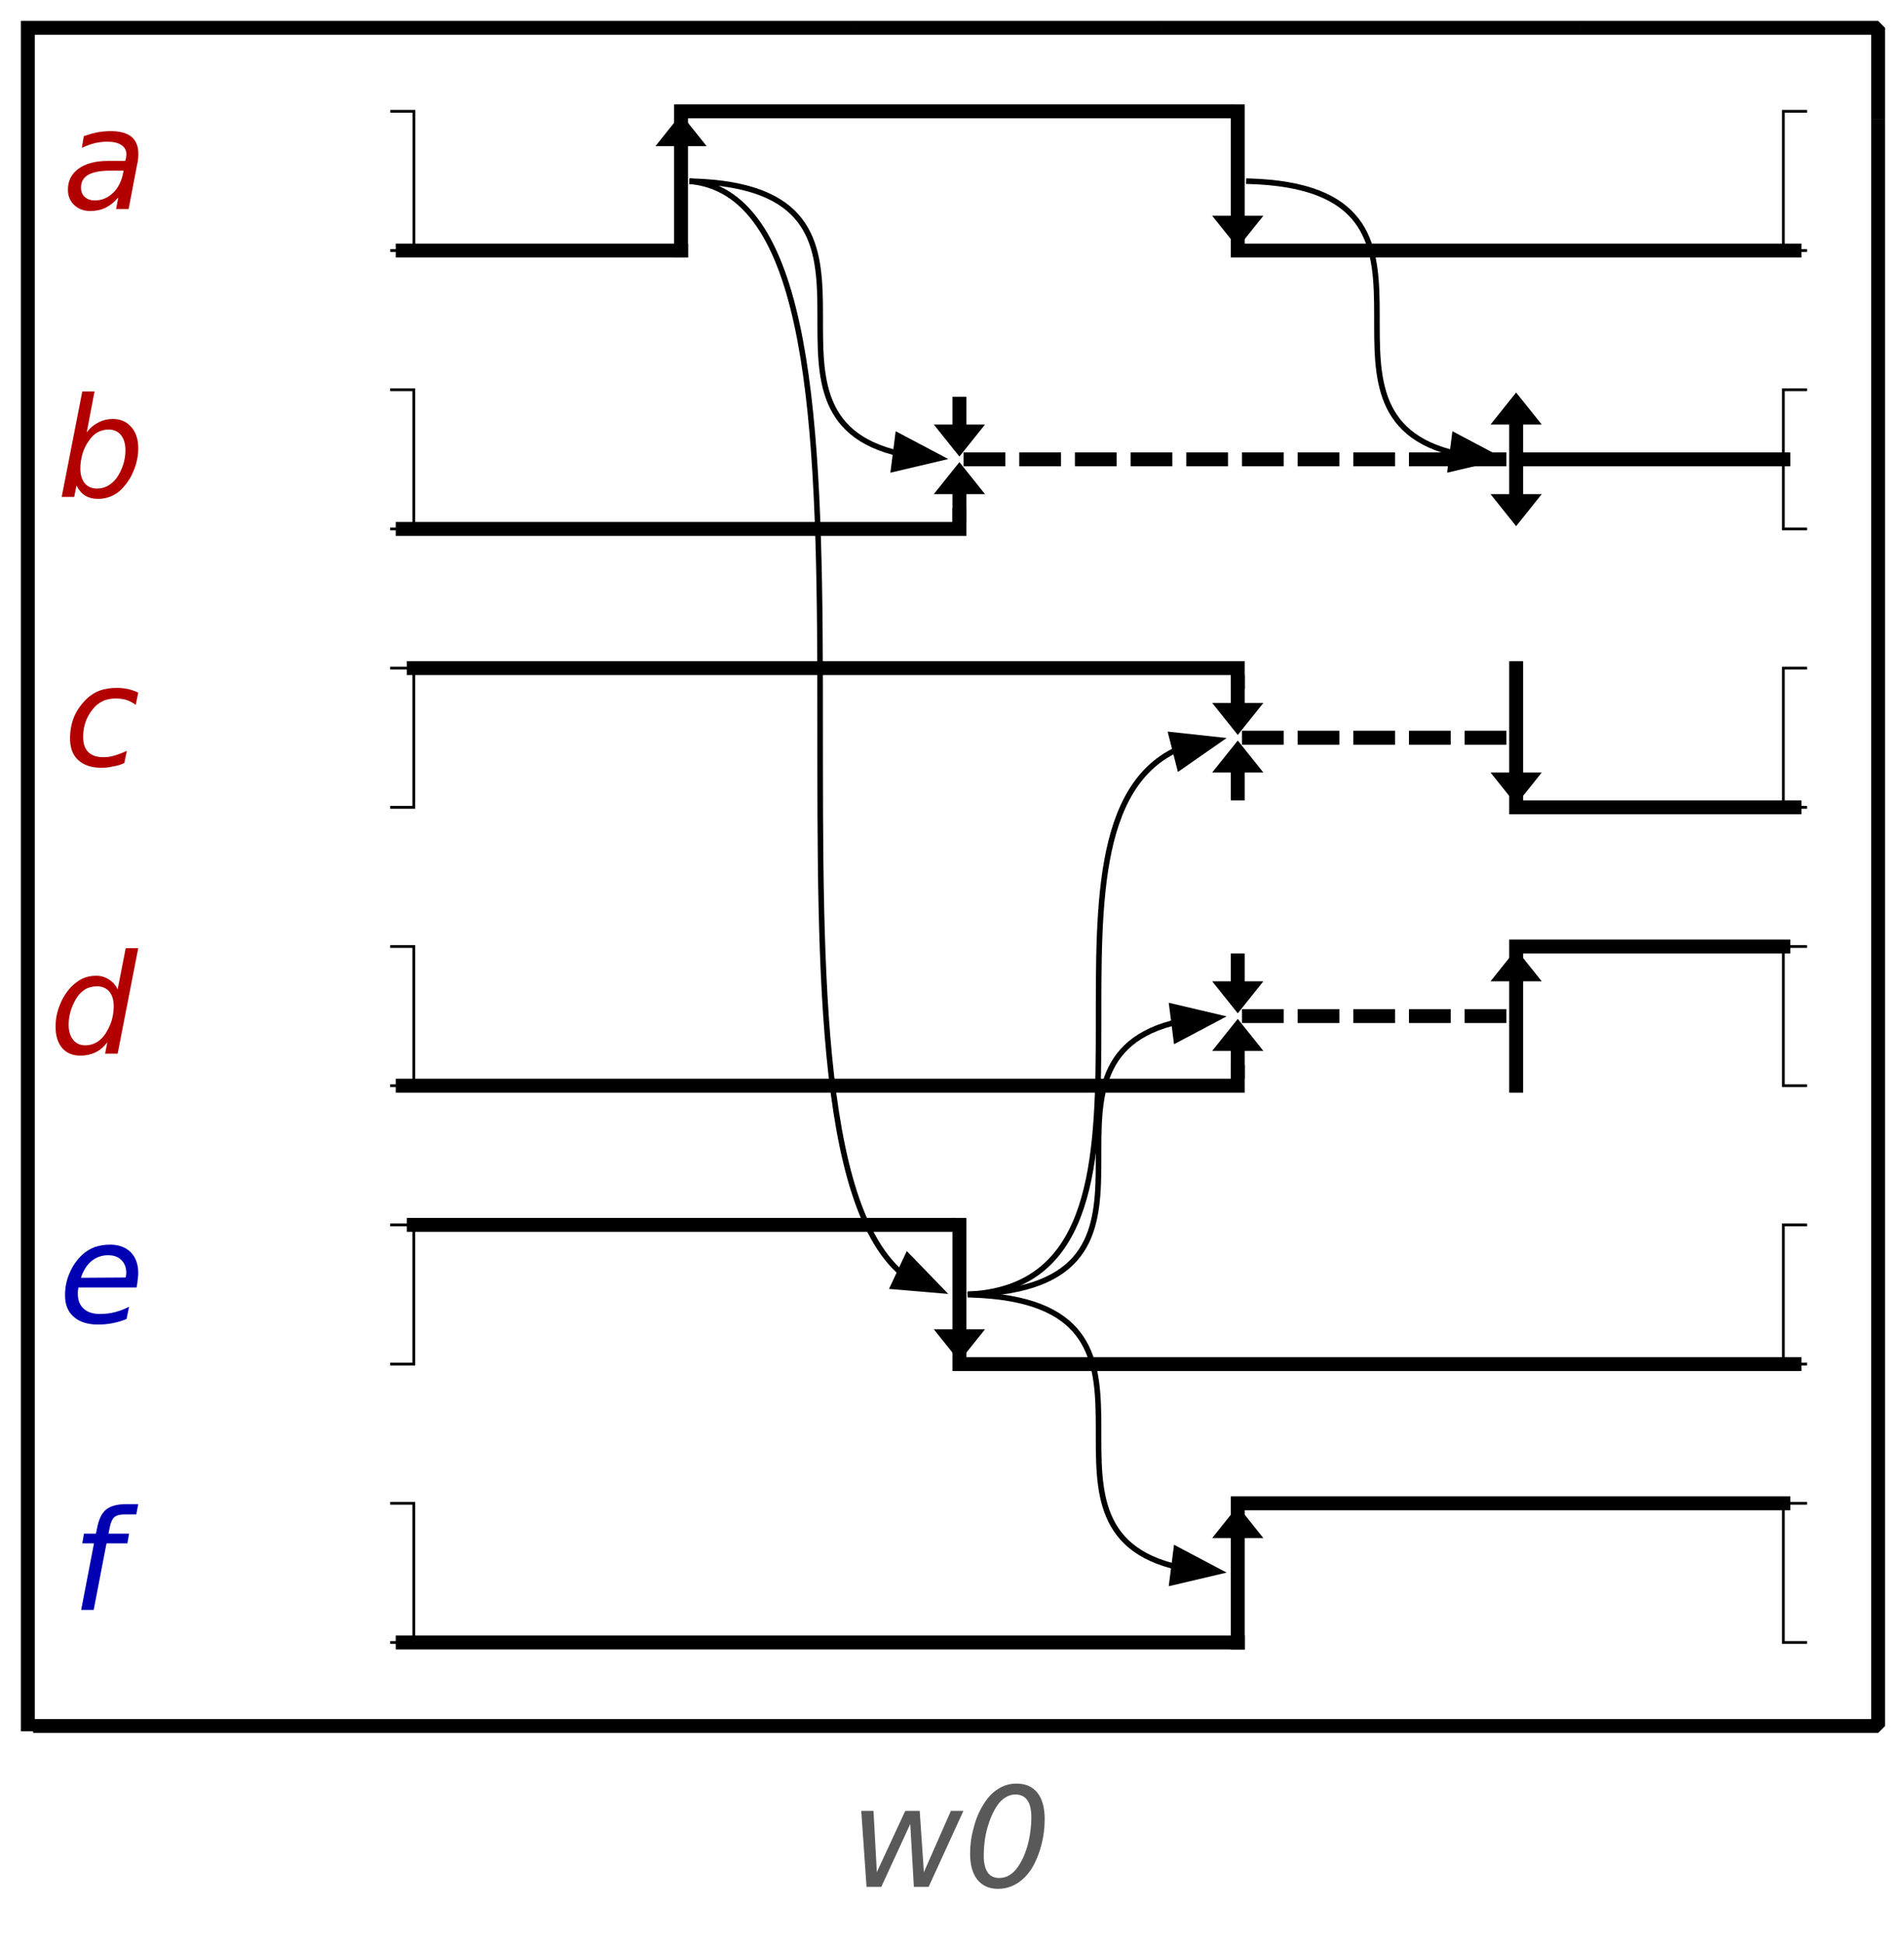 <?xml version="1.0" encoding="UTF-8"?>
<!DOCTYPE svg PUBLIC '-//W3C//DTD SVG 1.0//EN'
          'http://www.w3.org/TR/2001/REC-SVG-20010904/DTD/svg10.dtd'>
<svg color-interpolation="auto" color-rendering="auto" fill="black" fill-opacity="1" font-family="'Dialog'" font-size="12px" font-style="normal" font-weight="normal" height="100%" image-rendering="auto" shape-rendering="auto" stroke="black" stroke-dasharray="none" stroke-dashoffset="0" stroke-linecap="square" stroke-linejoin="miter" stroke-miterlimit="10" stroke-opacity="1" stroke-width="1" text-rendering="auto" width="100%" xmlns="http://www.w3.org/2000/svg" xmlns:xlink="http://www.w3.org/1999/xlink" viewBox="0 0 342 349" preserveAspectRatio="xMidYMid slice"><!--Generated by the Batik Graphics2D SVG Generator--><defs id="genericDefs"
  /><g
  ><g stroke-dasharray="0.05,0.05" stroke-linecap="butt" stroke-miterlimit="1" stroke-width="0.05" transform="scale(50,50) translate(17.447,5.15) matrix(1,0,0,1,-16.5,-2)"
    ><rect fill="none" height="6.1" width="6.647" x="-0.847" y="-3.05"
    /></g
    ><g fill="rgb(89,89,89)" font-family="sans-serif" font-size="0.5px" font-style="italic" stroke="rgb(89,89,89)" stroke-dasharray="0.05,0.05" stroke-linecap="butt" stroke-miterlimit="1" stroke-width="0.05" transform="scale(50,50) translate(17.447,5.15) matrix(1,0,0,1,-16.5,-2)"
    ><path d="M2.147 3.355 L2.191 3.355 L2.203 3.575 L2.305 3.355 L2.357 3.355 L2.372 3.575 L2.469 3.355 L2.514 3.355 L2.389 3.628 L2.336 3.628 L2.323 3.402 L2.219 3.628 L2.166 3.628 L2.147 3.355 ZM2.704 3.257 Q2.754 3.257 2.78 3.29 Q2.806 3.323 2.806 3.385 Q2.806 3.432 2.794 3.478 Q2.782 3.524 2.76 3.561 Q2.737 3.597 2.706 3.616 Q2.675 3.635 2.638 3.635 Q2.591 3.635 2.564 3.602 Q2.538 3.569 2.538 3.508 Q2.538 3.461 2.551 3.415 Q2.563 3.368 2.586 3.332 Q2.608 3.295 2.639 3.276 Q2.669 3.257 2.704 3.257 ZM2.701 3.296 Q2.683 3.296 2.666 3.306 Q2.649 3.316 2.636 3.335 Q2.614 3.367 2.6 3.416 Q2.587 3.464 2.587 3.515 Q2.587 3.555 2.601 3.576 Q2.615 3.596 2.643 3.596 Q2.663 3.596 2.679 3.586 Q2.696 3.576 2.709 3.557 Q2.732 3.525 2.745 3.477 Q2.758 3.429 2.758 3.378 Q2.758 3.337 2.744 3.317 Q2.729 3.296 2.701 3.296 Z" stroke="none"
      /><path d="M-0.455 -0.056 L-0.485 0.101 L-0.53 0.101 L-0.522 0.059 Q-0.542 0.083 -0.567 0.096 Q-0.592 0.108 -0.623 0.108 Q-0.658 0.108 -0.681 0.086 Q-0.703 0.065 -0.703 0.031 Q-0.703 -0.016 -0.665 -0.044 Q-0.626 -0.072 -0.559 -0.072 L-0.497 -0.072 L-0.494 -0.084 Q-0.494 -0.086 -0.494 -0.088 Q-0.493 -0.091 -0.493 -0.096 Q-0.493 -0.117 -0.511 -0.129 Q-0.529 -0.141 -0.561 -0.141 Q-0.583 -0.141 -0.606 -0.136 Q-0.629 -0.13 -0.653 -0.119 L-0.646 -0.161 Q-0.62 -0.17 -0.596 -0.175 Q-0.572 -0.179 -0.549 -0.179 Q-0.5 -0.179 -0.475 -0.159 Q-0.45 -0.138 -0.45 -0.098 Q-0.45 -0.089 -0.451 -0.079 Q-0.452 -0.068 -0.455 -0.056 ZM-0.503 -0.037 L-0.548 -0.037 Q-0.604 -0.037 -0.63 -0.022 Q-0.656 -0.007 -0.656 0.024 Q-0.656 0.045 -0.643 0.057 Q-0.629 0.07 -0.606 0.07 Q-0.569 0.07 -0.541 0.043 Q-0.514 0.017 -0.505 -0.027 L-0.503 -0.037 Z" fill="rgb(178,0,0)" stroke="none" transform="matrix(1,0,0,1,0,-2.5)"
    /></g
    ><g font-family="sans-serif" font-size="0.5px" font-style="italic" stroke-width="0.01" transform="scale(50,50) translate(17.447,5.15) matrix(1,0,0,1,-16,-4.5)"
    ><path d="M-0.04 0.25 L0.04 0.25 L0.04 -0.25 L-0.04 -0.25" fill="none"
    /></g
    ><g font-family="sans-serif" font-size="0.5px" font-style="italic" stroke-width="0.01" transform="matrix(50,0,0,50,322.331,32.5)"
    ><path d="M0.04 0.25 L-0.04 0.25 L-0.04 -0.25 L0.04 -0.25" fill="none"
    /></g
    ><g font-family="sans-serif" font-size="0.5px" font-style="italic" stroke-width="0.05" transform="matrix(50,0,0,50,122.331,32.5)"
    ><path d="M0 0.25 L0 -0.15 M0 -0.2 L0.04 -0.15 L-0.04 -0.15 Z" fill="none"
    /></g
    ><g font-family="sans-serif" font-size="0.5px" font-style="italic" stroke-width="0.05" transform="matrix(50,0,0,50,222.331,32.5)"
    ><path d="M0 -0.25 L0 0.15 M0 0.2 L-0.04 0.15 L0.04 0.15 Z" fill="none"
    /></g
    ><g font-family="sans-serif" font-size="0.5px" font-style="italic" stroke-width="0.05" transform="matrix(50,0,0,50,47.331,32.5)"
    ><path d="M0.5 0.25 L0.5 0.25 L1.5 0.25" fill="none"
    /></g
    ><g font-family="sans-serif" font-size="0.5px" font-style="italic" stroke-width="0.05" transform="matrix(50,0,0,50,47.331,32.5)"
    ><path d="M3.5 0.2 L3.5 0.25 L5.5 0.25" fill="none"
    /></g
    ><g font-family="sans-serif" font-size="0.5px" font-style="italic" stroke-width="0.05" transform="matrix(50,0,0,50,47.331,32.5)"
    ><path d="M1.5 -0.2 L1.5 -0.25 L3.46 -0.25" fill="none"
    /></g
    ><g fill="rgb(178,0,0)" font-family="sans-serif" font-size="0.5px" font-style="italic" stroke="rgb(178,0,0)" stroke-width="0.05" transform="matrix(50,0,0,50,47.331,82.5)"
    ><path d="M-0.496 -0.032 Q-0.496 -0.067 -0.512 -0.087 Q-0.528 -0.107 -0.557 -0.107 Q-0.578 -0.107 -0.596 -0.097 Q-0.614 -0.087 -0.627 -0.067 Q-0.642 -0.047 -0.65 -0.021 Q-0.658 0.006 -0.658 0.033 Q-0.658 0.067 -0.642 0.086 Q-0.626 0.105 -0.598 0.105 Q-0.577 0.105 -0.559 0.095 Q-0.541 0.085 -0.527 0.066 Q-0.513 0.046 -0.504 0.019 Q-0.496 -0.007 -0.496 -0.032 ZM-0.635 -0.097 Q-0.619 -0.119 -0.594 -0.132 Q-0.569 -0.145 -0.541 -0.145 Q-0.5 -0.145 -0.475 -0.116 Q-0.45 -0.088 -0.45 -0.04 Q-0.45 -0 -0.465 0.037 Q-0.479 0.074 -0.506 0.103 Q-0.523 0.122 -0.546 0.132 Q-0.569 0.142 -0.595 0.142 Q-0.621 0.142 -0.641 0.13 Q-0.66 0.118 -0.672 0.094 L-0.68 0.135 L-0.725 0.135 L-0.651 -0.244 L-0.607 -0.244 L-0.635 -0.097 Z" stroke="none"
      /><path d="M-0.04 0.25 L0.04 0.25 L0.04 -0.25 L-0.04 -0.25" fill="none" stroke="black" stroke-width="0.01" transform="matrix(1,0,0,1,0.5,0)"
    /></g
    ><g font-family="sans-serif" font-size="0.5px" font-style="italic" stroke-width="0.01" transform="matrix(50,0,0,50,322.331,82.5)"
    ><path d="M0.04 0.25 L-0.04 0.25 L-0.04 -0.25 L0.04 -0.25" fill="none"
    /></g
    ><g font-family="sans-serif" font-size="0.5px" font-style="italic" stroke-width="0.05" transform="matrix(50,0,0,50,172.331,82.5)"
    ><path d="M0 0.2 L0 0.1 M0 0.05 L0.04 0.1 L-0.04 0.1 ZM0 -0.2 L0 -0.1 M0 -0.05 L-0.04 -0.1 L0.04 -0.1 Z" fill="none"
    /></g
    ><g font-family="sans-serif" font-size="0.5px" font-style="italic" stroke-width="0.05" transform="matrix(50,0,0,50,272.331,82.5)"
    ><path d="M0 0 L0 -0.15 M0 -0.2 L0.04 -0.15 L-0.04 -0.15 ZM0 0 L0 0.15 M0 0.2 L-0.04 0.15 L0.04 0.15 Z" fill="none"
    /></g
    ><g font-family="sans-serif" font-size="0.5px" font-style="italic" stroke-width="0.05" transform="matrix(50,0,0,50,47.331,82.5)"
    ><path d="M0.5 0.25 L0.5 0.25 L2.5 0.25 L2.5 0.2" fill="none"
    /></g
    ><g font-family="sans-serif" font-size="0.5px" font-style="italic" stroke-width="0.05" transform="matrix(50,0,0,50,47.331,82.5)"
    ><path d="M4.54 0 L5.46 0" fill="none"
    /></g
    ><g font-family="sans-serif" font-size="0.5px" font-style="italic" stroke-dasharray="0.1,0.1" stroke-linecap="butt" stroke-miterlimit="1" stroke-width="0.05" transform="matrix(50,0,0,50,47.331,82.5)"
    ><path d="M2.54 0 L4.46 0" fill="none"
    /></g
    ><g fill="rgb(178,0,0)" font-family="sans-serif" font-size="0.5px" font-style="italic" stroke="rgb(178,0,0)" stroke-dasharray="0.1,0.1" stroke-linecap="butt" stroke-miterlimit="1" stroke-width="0.05" transform="matrix(50,0,0,50,47.331,132.5)"
    ><path d="M-0.45 -0.162 L-0.459 -0.118 Q-0.475 -0.13 -0.493 -0.136 Q-0.511 -0.141 -0.531 -0.141 Q-0.552 -0.141 -0.572 -0.134 Q-0.591 -0.126 -0.605 -0.112 Q-0.625 -0.091 -0.637 -0.063 Q-0.648 -0.034 -0.648 -0.004 Q-0.648 0.033 -0.63 0.051 Q-0.612 0.07 -0.574 0.07 Q-0.555 0.07 -0.535 0.064 Q-0.514 0.058 -0.491 0.047 L-0.5 0.091 Q-0.519 0.1 -0.54 0.103 Q-0.56 0.108 -0.582 0.108 Q-0.636 0.108 -0.666 0.08 Q-0.695 0.053 -0.695 0.003 Q-0.695 -0.04 -0.68 -0.076 Q-0.665 -0.111 -0.635 -0.14 Q-0.614 -0.16 -0.587 -0.17 Q-0.559 -0.179 -0.526 -0.179 Q-0.507 -0.179 -0.488 -0.175 Q-0.469 -0.171 -0.45 -0.162 Z" stroke="none"
    /></g
    ><g font-family="sans-serif" font-size="0.5px" font-style="italic" stroke-width="0.01" transform="matrix(50,0,0,50,72.331,132.5)"
    ><path d="M-0.04 0.25 L0.04 0.25 L0.04 -0.25 L-0.04 -0.25" fill="none"
    /></g
    ><g font-family="sans-serif" font-size="0.5px" font-style="italic" stroke-width="0.01" transform="matrix(50,0,0,50,322.331,132.5)"
    ><path d="M0.04 0.25 L-0.04 0.25 L-0.04 -0.25 L0.04 -0.25" fill="none"
    /></g
    ><g font-family="sans-serif" font-size="0.5px" font-style="italic" stroke-width="0.05" transform="matrix(50,0,0,50,222.331,132.5)"
    ><path d="M0 0.2 L0 0.1 M0 0.05 L0.04 0.1 L-0.04 0.1 ZM0 -0.2 L0 -0.1 M0 -0.05 L-0.04 -0.1 L0.04 -0.1 Z" fill="none"
    /></g
    ><g font-family="sans-serif" font-size="0.5px" font-style="italic" stroke-width="0.05" transform="matrix(50,0,0,50,272.331,132.5)"
    ><path d="M0 -0.25 L0 0.15 M0 0.2 L-0.04 0.15 L0.04 0.15 Z" fill="none"
    /></g
    ><g font-family="sans-serif" font-size="0.5px" font-style="italic" stroke-width="0.05" transform="matrix(50,0,0,50,47.331,132.5)"
    ><path d="M0.54 -0.25 L3.5 -0.25 L3.5 -0.2" fill="none"
    /></g
    ><g font-family="sans-serif" font-size="0.5px" font-style="italic" stroke-width="0.05" transform="matrix(50,0,0,50,47.331,132.5)"
    ><path d="M4.5 0.2 L4.5 0.25 L5.5 0.25" fill="none"
    /></g
    ><g font-family="sans-serif" font-size="0.5px" font-style="italic" stroke-dasharray="0.1,0.1" stroke-linecap="butt" stroke-miterlimit="1" stroke-width="0.05" transform="matrix(50,0,0,50,47.331,132.5)"
    ><path d="M3.54 0 L4.46 0" fill="none"
    /></g
    ><g fill="rgb(178,0,0)" font-family="sans-serif" font-size="0.5px" font-style="italic" stroke="rgb(178,0,0)" stroke-dasharray="0.1,0.1" stroke-linecap="butt" stroke-miterlimit="1" stroke-width="0.05" transform="matrix(50,0,0,50,47.331,182.5)"
    ><path d="M-0.561 0.094 Q-0.579 0.118 -0.603 0.13 Q-0.628 0.142 -0.658 0.142 Q-0.699 0.142 -0.723 0.115 Q-0.747 0.087 -0.747 0.038 Q-0.747 -0.003 -0.732 -0.039 Q-0.718 -0.076 -0.691 -0.105 Q-0.672 -0.124 -0.65 -0.135 Q-0.627 -0.145 -0.602 -0.145 Q-0.576 -0.145 -0.556 -0.132 Q-0.535 -0.119 -0.524 -0.096 L-0.495 -0.244 L-0.45 -0.244 L-0.524 0.135 L-0.569 0.135 L-0.561 0.094 ZM-0.7 0.03 Q-0.7 0.065 -0.684 0.085 Q-0.668 0.105 -0.64 0.105 Q-0.619 0.105 -0.601 0.095 Q-0.583 0.085 -0.569 0.065 Q-0.555 0.044 -0.546 0.018 Q-0.538 -0.009 -0.538 -0.035 Q-0.538 -0.069 -0.554 -0.088 Q-0.57 -0.107 -0.598 -0.107 Q-0.619 -0.107 -0.638 -0.098 Q-0.656 -0.087 -0.669 -0.069 Q-0.683 -0.048 -0.692 -0.021 Q-0.7 0.005 -0.7 0.03 Z" stroke="none"
    /></g
    ><g font-family="sans-serif" font-size="0.5px" font-style="italic" stroke-width="0.01" transform="matrix(50,0,0,50,72.331,182.5)"
    ><path d="M-0.04 0.25 L0.04 0.25 L0.04 -0.25 L-0.04 -0.25" fill="none"
    /></g
    ><g font-family="sans-serif" font-size="0.5px" font-style="italic" stroke-width="0.01" transform="matrix(50,0,0,50,322.331,182.5)"
    ><path d="M0.04 0.25 L-0.04 0.25 L-0.04 -0.25 L0.04 -0.25" fill="none"
    /></g
    ><g font-family="sans-serif" font-size="0.5px" font-style="italic" stroke-width="0.05" transform="matrix(50,0,0,50,222.331,182.5)"
    ><path d="M0 0.2 L0 0.1 M0 0.05 L0.04 0.1 L-0.04 0.1 ZM0 -0.2 L0 -0.1 M0 -0.05 L-0.04 -0.1 L0.04 -0.1 Z" fill="none"
    /></g
    ><g font-family="sans-serif" font-size="0.5px" font-style="italic" stroke-width="0.05" transform="matrix(50,0,0,50,272.331,182.5)"
    ><path d="M0 0.25 L0 -0.15 M0 -0.2 L0.04 -0.15 L-0.04 -0.15 Z" fill="none"
    /></g
    ><g font-family="sans-serif" font-size="0.5px" font-style="italic" stroke-width="0.05" transform="matrix(50,0,0,50,47.331,182.5)"
    ><path d="M0.5 0.25 L0.5 0.25 L3.5 0.25 L3.5 0.2" fill="none"
    /></g
    ><g font-family="sans-serif" font-size="0.5px" font-style="italic" stroke-width="0.05" transform="matrix(50,0,0,50,47.331,182.5)"
    ><path d="M4.5 -0.2 L4.5 -0.25 L5.46 -0.25" fill="none"
    /></g
    ><g font-family="sans-serif" font-size="0.5px" font-style="italic" stroke-dasharray="0.1,0.1" stroke-linecap="butt" stroke-miterlimit="1" stroke-width="0.05" transform="matrix(50,0,0,50,47.331,182.5)"
    ><path d="M3.54 0 L4.46 0" fill="none"
    /></g
    ><g fill="rgb(0,0,178)" font-family="sans-serif" font-size="0.5px" font-style="italic" stroke="rgb(0,0,178)" stroke-dasharray="0.1,0.1" stroke-linecap="butt" stroke-miterlimit="1" stroke-width="0.05" transform="matrix(50,0,0,50,47.331,232.5)"
    ><path d="M-0.495 -0.061 Q-0.494 -0.065 -0.494 -0.069 Q-0.493 -0.073 -0.493 -0.077 Q-0.493 -0.107 -0.511 -0.124 Q-0.528 -0.141 -0.558 -0.141 Q-0.592 -0.141 -0.618 -0.12 Q-0.643 -0.099 -0.656 -0.06 L-0.495 -0.061 ZM-0.456 -0.025 L-0.665 -0.025 Q-0.666 -0.016 -0.667 -0.011 Q-0.667 -0.005 -0.667 -0.002 Q-0.667 0.032 -0.646 0.051 Q-0.625 0.07 -0.588 0.07 Q-0.558 0.07 -0.532 0.063 Q-0.506 0.056 -0.483 0.044 L-0.492 0.088 Q-0.516 0.098 -0.542 0.103 Q-0.568 0.108 -0.594 0.108 Q-0.651 0.108 -0.682 0.08 Q-0.713 0.053 -0.713 0.003 Q-0.713 -0.04 -0.697 -0.076 Q-0.682 -0.113 -0.652 -0.142 Q-0.633 -0.16 -0.607 -0.17 Q-0.581 -0.179 -0.551 -0.179 Q-0.505 -0.179 -0.477 -0.152 Q-0.45 -0.124 -0.45 -0.077 Q-0.45 -0.066 -0.452 -0.053 Q-0.453 -0.04 -0.456 -0.025 Z" stroke="none"
    /></g
    ><g font-family="sans-serif" font-size="0.5px" font-style="italic" stroke-width="0.01" transform="matrix(50,0,0,50,72.331,232.5)"
    ><path d="M-0.04 0.25 L0.04 0.25 L0.04 -0.25 L-0.04 -0.25" fill="none"
    /></g
    ><g font-family="sans-serif" font-size="0.5px" font-style="italic" stroke-width="0.01" transform="matrix(50,0,0,50,322.331,232.5)"
    ><path d="M0.04 0.25 L-0.04 0.25 L-0.04 -0.25 L0.04 -0.25" fill="none"
    /></g
    ><g font-family="sans-serif" font-size="0.5px" font-style="italic" stroke-width="0.05" transform="matrix(50,0,0,50,172.331,232.5)"
    ><path d="M0 -0.25 L0 0.15 M0 0.2 L-0.04 0.15 L0.04 0.15 Z" fill="none"
    /></g
    ><g font-family="sans-serif" font-size="0.5px" font-style="italic" stroke-width="0.05" transform="matrix(50,0,0,50,47.331,232.5)"
    ><path d="M2.5 0.2 L2.5 0.25 L5.5 0.25" fill="none"
    /></g
    ><g font-family="sans-serif" font-size="0.5px" font-style="italic" stroke-width="0.05" transform="matrix(50,0,0,50,47.331,232.5)"
    ><path d="M0.54 -0.25 L2.46 -0.25" fill="none"
    /></g
    ><g fill="rgb(0,0,178)" font-family="sans-serif" font-size="0.5px" font-style="italic" stroke="rgb(0,0,178)" stroke-width="0.05" transform="matrix(50,0,0,50,47.331,282.5)"
    ><path d="M-0.45 -0.247 L-0.457 -0.21 L-0.5 -0.21 Q-0.524 -0.21 -0.536 -0.2 Q-0.547 -0.19 -0.552 -0.165 L-0.557 -0.141 L-0.483 -0.141 L-0.489 -0.106 L-0.564 -0.106 L-0.61 0.133 L-0.655 0.133 L-0.609 -0.106 L-0.651 -0.106 L-0.645 -0.141 L-0.602 -0.141 L-0.598 -0.16 Q-0.589 -0.208 -0.566 -0.227 Q-0.542 -0.247 -0.492 -0.247 L-0.45 -0.247 Z" stroke="none"
      /><path d="M-0.04 0.25 L0.04 0.25 L0.04 -0.25 L-0.04 -0.25" fill="none" stroke="black" stroke-width="0.01" transform="matrix(1,0,0,1,0.5,0)"
    /></g
    ><g font-family="sans-serif" font-size="0.5px" font-style="italic" stroke-width="0.01" transform="matrix(50,0,0,50,322.331,282.5)"
    ><path d="M0.04 0.25 L-0.04 0.25 L-0.04 -0.25 L0.04 -0.25" fill="none"
    /></g
    ><g font-family="sans-serif" font-size="0.5px" font-style="italic" stroke-width="0.05" transform="matrix(50,0,0,50,222.331,282.5)"
    ><path d="M0 0.25 L0 -0.15 M0 -0.2 L0.04 -0.15 L-0.04 -0.15 Z" fill="none"
    /></g
    ><g font-family="sans-serif" font-size="0.5px" font-style="italic" stroke-width="0.05" transform="matrix(50,0,0,50,47.331,282.5)"
    ><path d="M3.5 -0.2 L3.5 -0.25 L5.46 -0.25" fill="none"
    /></g
    ><g font-family="sans-serif" font-size="0.5px" font-style="italic" stroke-width="0.05" transform="matrix(50,0,0,50,47.331,282.5)"
    ><path d="M0.5 0.25 L0.5 0.25 L3.5 0.25" fill="none"
    /></g
    ><g font-family="sans-serif" font-size="0.5px" font-style="italic" stroke-width="0.02" transform="matrix(50,0,0,50,47.331,157.5)"
    ><path d="M1.54 -2.499 C2.381 -2.475 1.684 -1.682 2.262 -1.526" fill="none"
      /><path d="M2.271 -1.601 L2.252 -1.452 L2.46 -1.501 Z" stroke="none"
    /></g
    ><g font-family="sans-serif" font-size="0.5px" font-style="italic" stroke-width="0.02" transform="matrix(50,0,0,50,47.331,157.5)"
    ><path d="M1.54 -2.498 C2.389 -2.401 1.67 0.834 2.279 1.412" fill="none"
      /><path d="M2.311 1.344 L2.247 1.48 L2.46 1.498 Z" stroke="none"
    /></g
    ><g font-family="sans-serif" font-size="0.5px" font-style="italic" stroke-width="0.02" transform="matrix(50,0,0,50,47.331,157.5)"
    ><path d="M2.54 1.499 C3.381 1.475 2.684 0.682 3.262 0.526" fill="none"
      /><path d="M3.252 0.452 L3.271 0.601 L3.46 0.501 Z" stroke="none"
    /></g
    ><g font-family="sans-serif" font-size="0.5px" font-style="italic" stroke-width="0.02" transform="matrix(50,0,0,50,47.331,157.5)"
    ><path d="M2.54 1.499 C3.383 1.451 2.681 -0.144 3.266 -0.45" fill="none"
      /><path d="M3.248 -0.522 L3.285 -0.377 L3.46 -0.499 Z" stroke="none"
    /></g
    ><g font-family="sans-serif" font-size="0.5px" font-style="italic" stroke-width="0.02" transform="matrix(50,0,0,50,47.331,157.5)"
    ><path d="M3.54 -2.499 C4.381 -2.475 3.684 -1.682 4.262 -1.526" fill="none"
      /><path d="M4.271 -1.601 L4.252 -1.452 L4.46 -1.501 Z" stroke="none"
    /></g
    ><g font-family="sans-serif" font-size="0.5px" font-style="italic" stroke-width="0.02" transform="matrix(50,0,0,50,47.331,157.5)"
    ><path d="M2.54 1.501 C3.381 1.525 2.684 2.318 3.262 2.474" fill="none"
      /><path d="M3.271 2.399 L3.252 2.548 L3.46 2.499 Z" stroke="none"
    /></g
  ></g
></svg
>
